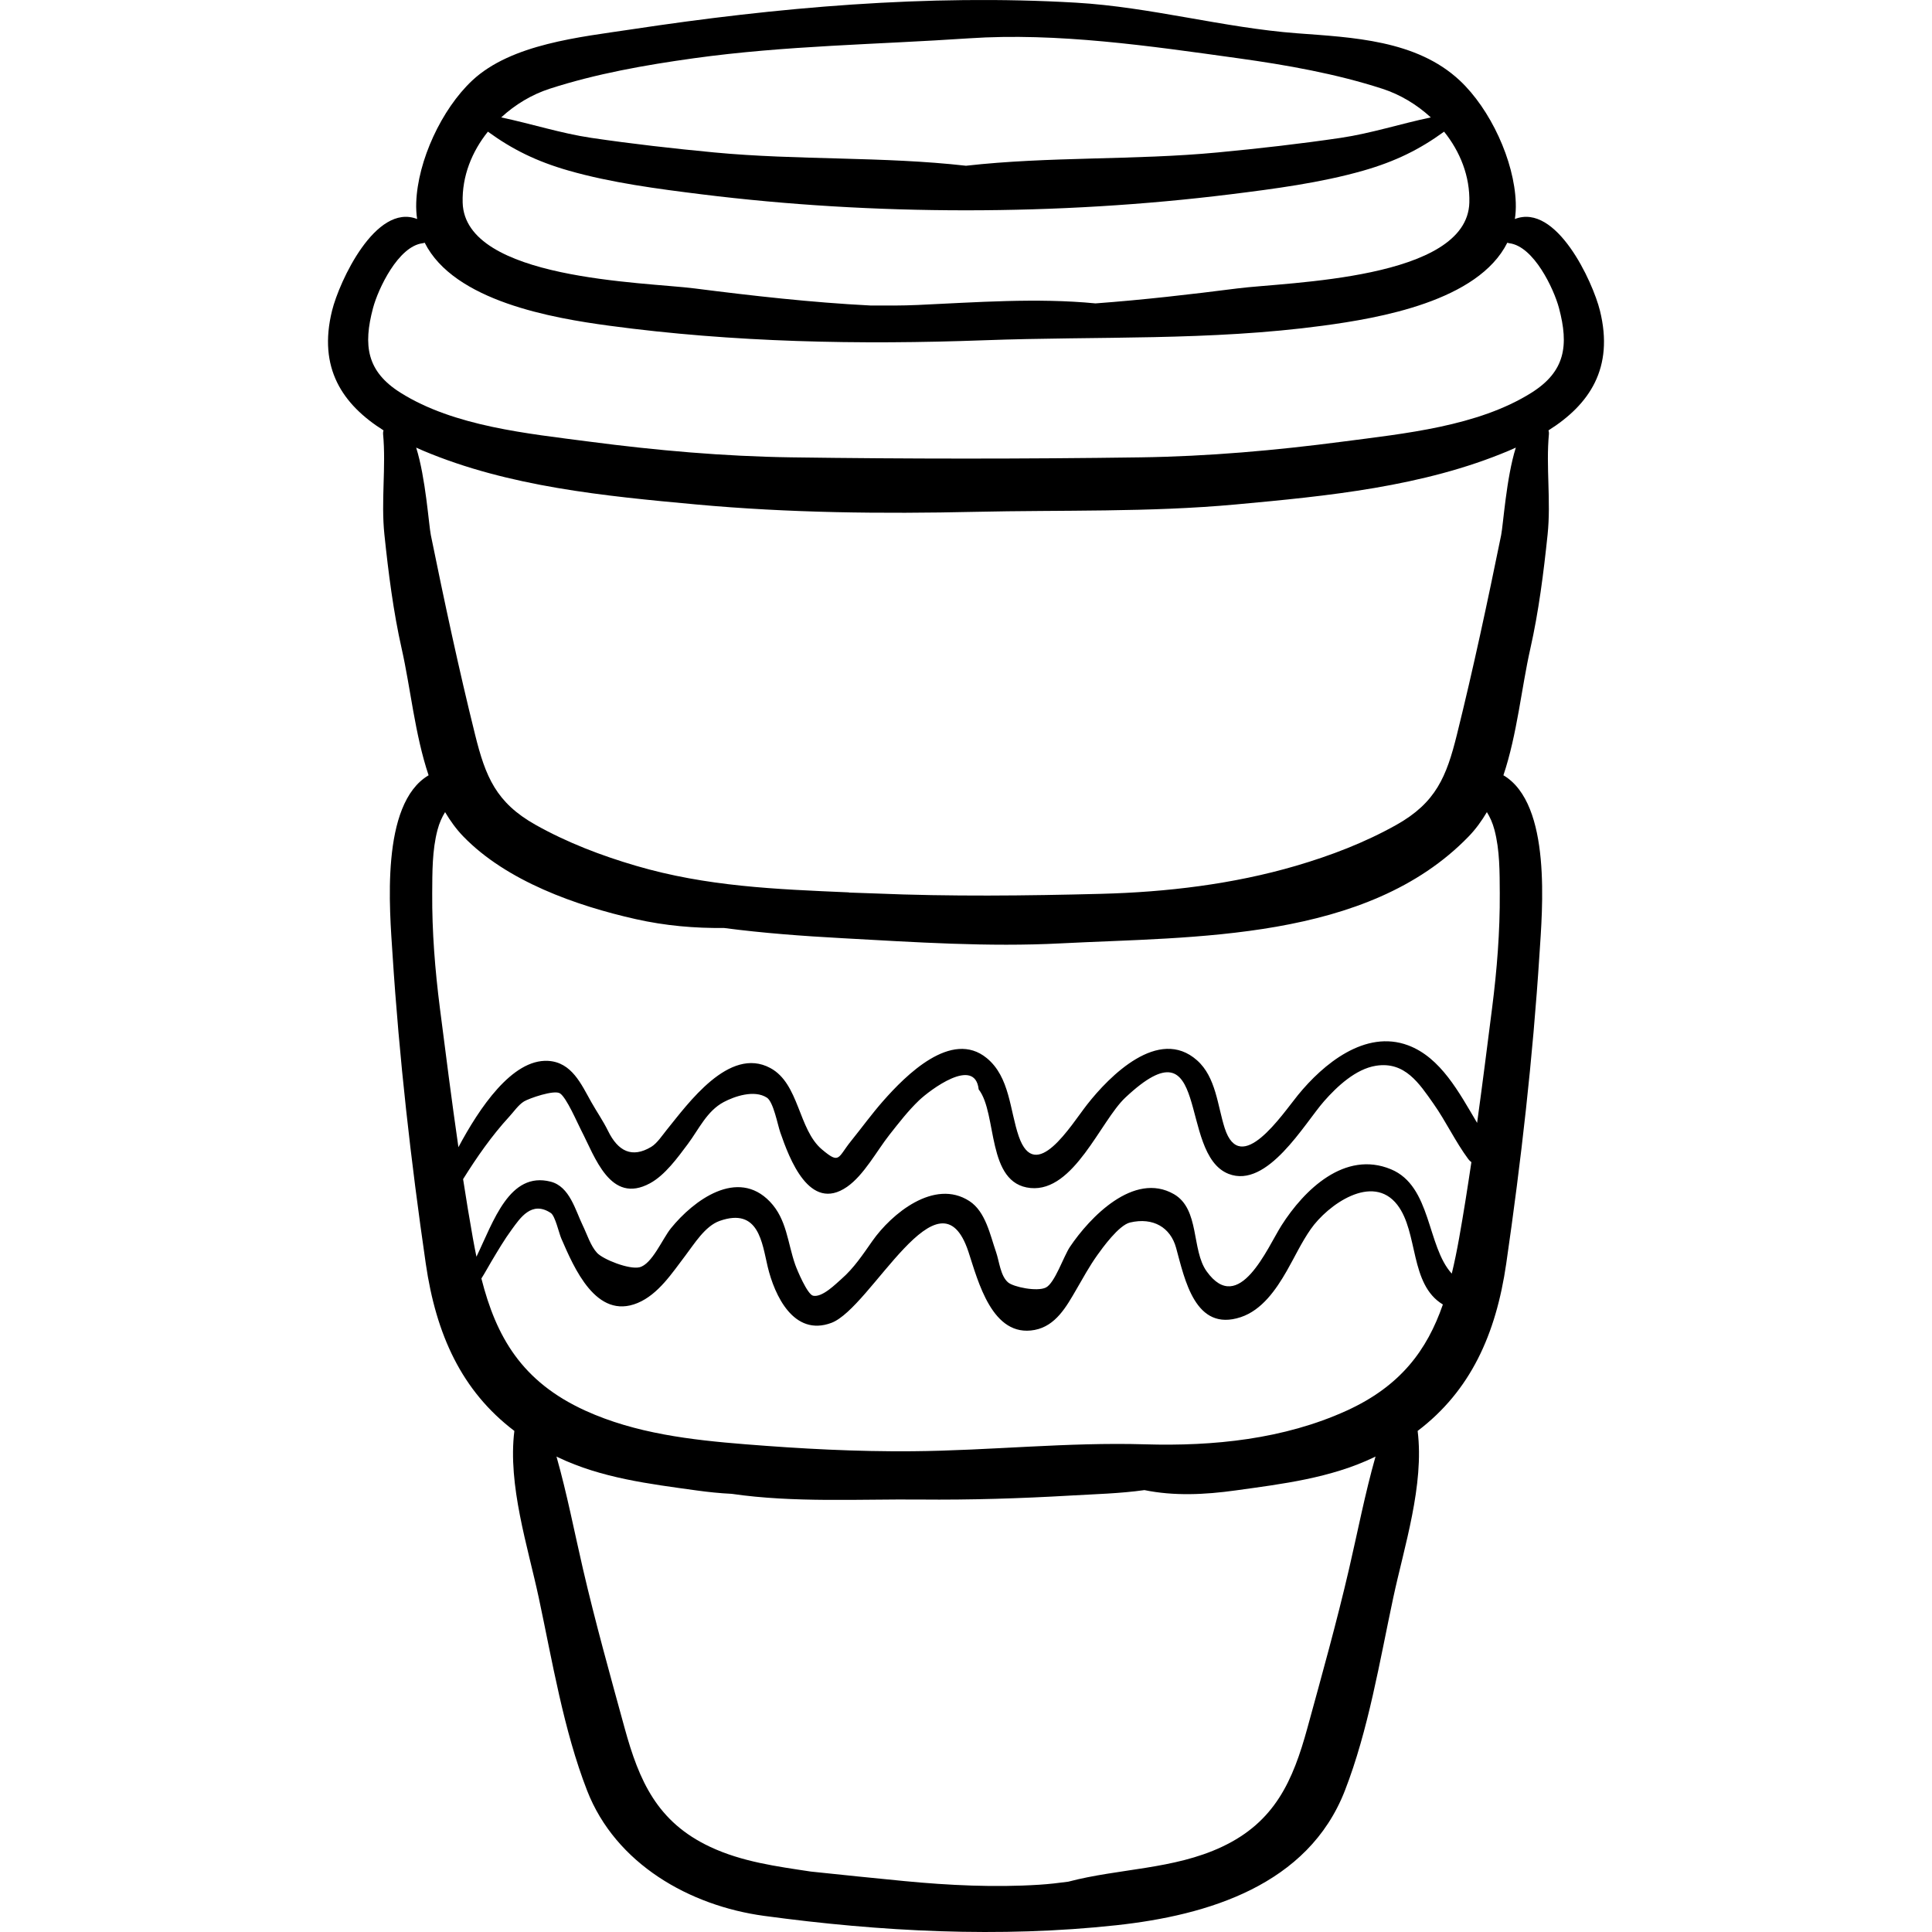 <?xml version="1.0" encoding="iso-8859-1"?>
<!-- Generator: Adobe Illustrator 19.0.0, SVG Export Plug-In . SVG Version: 6.00 Build 0)  -->
<svg version="1.1" id="Capa_1" xmlns="http://www.w3.org/2000/svg" xmlns:xlink="http://www.w3.org/1999/xlink" x="0px" y="0px"
	 viewBox="0 0 512 512" style="enable-background:new 0 0 512 512;" xml:space="preserve">
<g>
	<g>
		<path d="M424.001,82.323c-1.913-7.72-11.549-28.588-22.545-24.281c0.208-1.376,0.291-2.82,0.239-4.336
			c-0.385-11.124-6.742-24.791-14.848-32.377c-11.49-10.752-28.51-11.406-43.116-12.508c-19.544-1.474-38.784-6.955-58.569-8.112
			c-39.363-2.301-79.345,1.247-117.93,7.09c-13.345,2.021-31.693,3.809-42.08,13.529c-8.107,7.587-14.464,21.253-14.848,32.377
			c-0.052,1.516,0.032,2.96,0.239,4.336c-10.996-4.307-20.632,16.562-22.545,24.281c-3.771,15.214,2.76,24.871,13.638,31.733
			c-0.097,0.309-0.146,0.623-0.118,0.926c0.822,8.77-0.58,17.784,0.353,26.689c1.057,10.096,2.358,20.421,4.593,30.317
			c2.312,10.235,3.477,22.631,7.117,33.47c-12.881,7.619-10.305,35.808-9.552,47.523c1.758,27.384,4.865,54.76,8.808,81.91
			c2.721,18.729,9.465,33.691,23.474,44.32c-1.785,14.355,3.569,30.653,6.464,44.192c3.585,16.771,6.586,35.121,12.819,51.131
			c7.574,19.455,27.24,30.526,46.892,33.191c30.909,4.192,62.475,5.836,93.365,2.481c24.236-2.632,50.792-10.591,60.557-35.672
			c6.233-16.009,9.233-34.359,12.819-51.131c2.894-13.539,8.248-29.838,6.463-44.192c14.009-10.628,20.753-25.59,23.474-44.32
			c3.943-27.15,7.05-54.525,8.808-81.91c0.752-11.715,3.328-39.905-9.553-47.523c3.641-10.839,4.805-23.235,7.117-33.47
			c2.236-9.896,3.537-20.221,4.594-30.317c0.933-8.905-0.47-17.919,0.353-26.689c0.028-0.303-0.021-0.617-0.118-0.926
			C421.241,107.194,427.773,97.538,424.001,82.323z M145.609,23.538c12.333-4.002,25.416-6.313,38.232-8.094
			c24.283-3.374,48.503-3.636,72.891-5.284c23.471-1.586,48.03,2.035,71.426,5.284c12.816,1.781,25.9,4.092,38.232,8.094
			c4.622,1.5,9.062,4.134,12.788,7.58c-7.95,1.661-15.843,4.229-23.852,5.414c-10.812,1.599-21.762,2.837-32.645,3.869
			c-22.107,2.097-44.703,1.031-66.681,3.524c-21.978-2.493-44.574-1.427-66.682-3.524c-10.882-1.033-21.832-2.27-32.644-3.869
			c-8.009-1.185-15.902-3.753-23.852-5.414C136.547,27.672,140.987,25.038,145.609,23.538z M129.299,34.891
			c6.466,4.699,12.882,7.891,21.456,10.34c11.264,3.217,23.561,4.821,35.18,6.265c45.555,5.661,94.612,5.643,140.128,0
			c11.619-1.444,23.915-3.048,35.18-6.265c8.574-2.449,14.991-5.641,21.456-10.34c4.238,5.277,6.889,11.802,6.691,18.815
			c-0.579,20.464-48.155,21.028-61.483,22.731c-12.281,1.569-24.934,3.033-37.585,3.965c-15.467-1.512-31.784-0.278-47.073,0.417
			c-4.196,0.19-8.378,0.168-12.557,0.143c-15.632-0.795-31.399-2.582-46.601-4.524c-13.327-1.703-60.903-2.267-61.482-22.731
			C122.41,46.692,125.061,40.167,129.299,34.891z M357.511,415.783c-3.287,14.166-7.197,28.134-11.035,42.14
			c-3.841,14.017-8.612,24.913-22.661,31.511c-12.833,6.028-27.256,5.688-40.723,9.234c-2.566,0.348-5.137,0.643-7.717,0.806
			c-11.825,0.749-23.88,0.167-35.653-0.963c-8.289-0.795-16.568-1.66-24.839-2.527c-9.104-1.374-18.245-2.581-26.697-6.551
			c-14.05-6.598-18.821-17.495-22.662-31.511c-3.838-14.005-7.748-27.973-11.035-42.14c-2.28-9.827-4.234-19.974-7.018-29.788
			c0.148,0.072,0.282,0.151,0.43,0.221c11.542,5.508,24.158,7.027,36.695,8.768c3.115,0.432,6.222,0.747,9.313,0.9
			c16.512,2.403,34.036,1.36,50.002,1.512c13.307,0.127,26.503-0.287,39.786-1.057c6.459-0.375,13.112-0.534,19.591-1.445
			c7.848,1.602,15.961,1.224,24.116,0.091c12.537-1.741,25.153-3.26,36.695-8.768c0.149-0.071,0.283-0.15,0.43-0.221
			C361.745,395.81,359.791,405.957,357.511,415.783z M356.865,373.841c-16.631,7.572-35.326,9.458-53.397,8.92
			c-20.594-0.613-41.119,1.663-61.701,1.833c-14.943,0.123-29.327-0.655-44.221-1.844c-14.387-1.149-29.141-2.865-42.413-8.909
			c-16.912-7.701-23.649-19.633-27.559-35.031c0.97-1.516,1.818-3.116,2.65-4.505c1.729-2.89,3.432-5.802,5.433-8.518
			c2.157-2.928,5.23-7.714,10.322-4.321c1.157,0.771,2.146,5.306,2.757,6.714c3.374,7.762,9.25,21.698,20.235,17.129
			c5.523-2.297,9.204-8.035,12.67-12.578c2.334-3.059,5.205-7.818,9.08-9.18c10.378-3.645,11.216,5.831,12.723,12.143
			c1.812,7.592,6.896,18.59,16.865,14.887c10.603-3.938,28.6-42.292,36.347-18.814c2.536,7.684,6.26,22.816,17.544,20.682
			c5.585-1.057,8.428-6.221,11-10.65c1.807-3.112,3.497-6.226,5.592-9.164c1.322-1.854,5.698-7.954,8.681-8.656
			c6.122-1.441,10.716,1.299,12.202,6.699c2.29,8.32,5.017,22.402,17.137,18.382c5.639-1.871,9.388-7.353,12.184-12.23
			c2.128-3.713,3.891-7.549,6.355-11.083c4.456-6.392,16.364-14.993,22.954-6.452c5.637,7.305,3.199,21.065,12.074,26.41
			C378.185,357.798,371.161,367.332,356.865,373.841z M386.673,328.177c-0.58,3.245-1.217,6.352-1.939,9.348
			c-6.63-7.274-5.358-23.189-16.113-27.654c-12.237-5.08-23.015,5.453-29.013,14.888c-3.736,5.876-11.266,24.086-19.829,12.169
			c-4.082-5.681-1.785-16.469-8.664-20.457c-10.627-6.116-22.378,6.216-27.579,13.976c-1.657,2.472-4.018,9.619-6.378,10.77
			c-2.341,1.143-8.536-0.139-9.988-1.352c-2.048-1.711-2.343-5.587-3.221-8.102c-1.544-4.426-2.744-10.671-7.046-13.462
			c-9.332-6.054-20.684,3.42-25.698,10.547c-2.511,3.57-4.894,7.206-8.225,10.104c-1.465,1.274-5.081,4.97-7.511,4.424
			c-1.513-0.34-4.227-6.803-4.72-8.2c-2.041-5.789-2.21-12.022-6.714-16.724c-8.596-8.971-20.203-0.4-26.243,7.068
			c-2.244,2.774-5.021,9.568-8.359,10.33c-2.738,0.625-9.586-2.072-11.211-3.826c-1.697-1.831-2.65-4.922-3.755-7.196
			c-2-4.119-3.488-10.385-8.535-11.673c-10.941-2.793-15.142,10.523-19.668,19.888c-0.327-1.594-0.643-3.21-0.939-4.868
			c-0.934-5.222-1.791-10.454-2.599-15.693c3.644-5.827,7.592-11.506,12.235-16.559c1.181-1.285,2.434-3.128,3.913-4.035
			c1.28-0.784,7.972-3.142,9.523-2.137c1.75,1.134,4.6,7.824,5.622,9.788c3.647,7.005,7.704,19.75,18.229,14.049
			c4.007-2.17,7.335-6.807,10.042-10.419c2.889-3.857,5.034-8.74,9.51-11.113c2.797-1.483,8.053-3.339,11.425-1.172
			c1.752,1.126,2.841,7.155,3.568,9.246c2.4,6.909,7.731,21.278,17.668,14.406c4.505-3.115,7.893-9.552,11.284-13.848
			c2.461-3.117,4.917-6.307,7.794-9.061c2.801-2.681,14.832-11.805,15.822-2.924c5.032,6.428,1.943,25.03,13.771,26.137
			c11.489,1.075,18.523-17.784,25.078-23.949c22.837-21.482,13.838,14.858,27.356,20.191c10.289,4.059,20.112-13.325,25.342-19.269
			c3.435-3.904,8.384-8.541,13.755-9.38c7.649-1.195,11.431,4.666,15.266,10.119c3.295,4.686,5.737,9.968,9.184,14.624
			c0.245,0.331,0.526,0.584,0.819,0.802C388.928,314.724,387.875,321.46,386.673,328.177z M395.418,267.171
			c-1.293,10.144-2.569,20.284-3.969,30.406c-4.762-8.043-9.635-17.319-18.283-20.554c-11.392-4.261-22.517,4.981-29.198,13.185
			c-4.189,5.143-15.226,21.796-19.41,8.751c-1.9-5.925-2.301-13.499-7.324-17.959c-10.185-9.043-23.245,4.203-29.119,11.693
			c-4.346,5.543-13.725,21.212-18.129,8.455c-2.397-6.944-2.354-15.695-8.476-20.733c-9.348-7.693-21.523,4.607-27.463,11.352
			c-2.998,3.404-5.649,7.071-8.496,10.596c-3.597,4.451-2.943,6.284-7.741,2.239c-6.277-5.293-5.965-17.411-13.659-21.561
			c-10.91-5.885-21.848,9.478-27.495,16.423c-1.091,1.342-2.51,3.532-4.089,4.475c-5.084,3.038-8.773,1.171-11.424-4.228
			c-1.321-2.69-2.974-5.051-4.439-7.645c-2.644-4.68-5.158-10.591-11.486-10.926c-9.508-0.503-18.236,12.573-23.731,22.876
			c-1.77-12.259-3.34-24.548-4.908-36.846c-1.289-10.111-2.102-20.262-2.038-30.457c0.035-5.551-0.024-11.384,1.407-16.79
			c0.501-1.892,1.189-3.383,2.007-4.703c1.384,2.338,2.965,4.528,4.851,6.473c11.457,11.82,29.917,18.339,45.63,21.874
			c7.914,1.78,15.683,2.438,23.409,2.354c10.406,1.367,20.827,2.133,31.418,2.712c19.261,1.053,38.576,2.369,57.87,1.369
			c35.236-1.825,81.113-0.512,108.056-28.31c1.886-1.945,3.467-4.135,4.851-6.473c0.818,1.321,1.507,2.811,2.007,4.703
			c1.431,5.406,1.372,11.238,1.407,16.79C397.52,246.909,396.707,257.06,395.418,267.171z M397.816,141.83
			c-3.615,17.712-7.367,35.317-11.726,52.886c-2.752,11.093-5.544,17.995-16.039,23.884c-8.368,4.697-17.401,8.148-26.586,10.841
			c-16.673,4.889-34.327,6.984-51.636,7.433c-19.978,0.517-39.935,0.739-59.909-0.099c-2.284-0.096-4.565-0.163-6.847-0.238
			c-0.072-0.009-0.13-0.046-0.204-0.049c-19.346-0.842-37.532-1.534-56.336-7.048c-9.185-2.693-18.217-6.144-26.586-10.841
			c-10.495-5.89-13.287-12.791-16.039-23.884c-4.359-17.569-8.111-35.174-11.726-52.886c-0.551-2.702-1.361-15.176-3.893-23.209
			c0.641,0.287,1.275,0.577,1.93,0.852c22.658,9.536,47.998,11.982,72.282,14.214c24.562,2.257,49.263,2.511,73.908,1.955
			c23.052-0.519,46.139,0.154,69.088-1.955c24.284-2.232,49.623-4.678,72.282-14.214c0.655-0.276,1.289-0.566,1.93-0.852
			C399.177,126.654,398.368,139.128,397.816,141.83z M405.868,104.067c-14.22,8.953-33.787,10.834-50.069,12.971
			c-17.724,2.326-35.645,3.91-53.522,4.164c-30.727,0.439-62.079,0.433-92.554,0c-17.878-0.254-35.798-1.838-53.523-4.164
			c-16.283-2.137-35.849-4.018-50.069-12.971c-8.961-5.642-9.912-12.535-7.276-22.433c1.35-5.071,6.669-16.383,13.168-17.177
			c0.178-0.022,0.35-0.082,0.523-0.139c7.784,15.529,33.977,19.986,48.857,21.992c32.962,4.442,66.317,5.08,99.519,3.859
			c30.177-1.11,59.639,0.19,89.676-3.859c14.88-2.006,41.073-6.463,48.857-21.992c0.172,0.057,0.344,0.117,0.523,0.139
			c6.498,0.795,11.818,12.106,13.168,17.177C415.78,91.532,414.829,98.425,405.868,104.067z"/>
	</g>
</g>
<g>
</g>
<g>
</g>
<g>
</g>
<g>
</g>
<g>
</g>
<g>
</g>
<g>
</g>
<g>
</g>
<g>
</g>
<g>
</g>
<g>
</g>
<g>
</g>
<g>
</g>
<g>
</g>
<g>
</g>
</svg>
